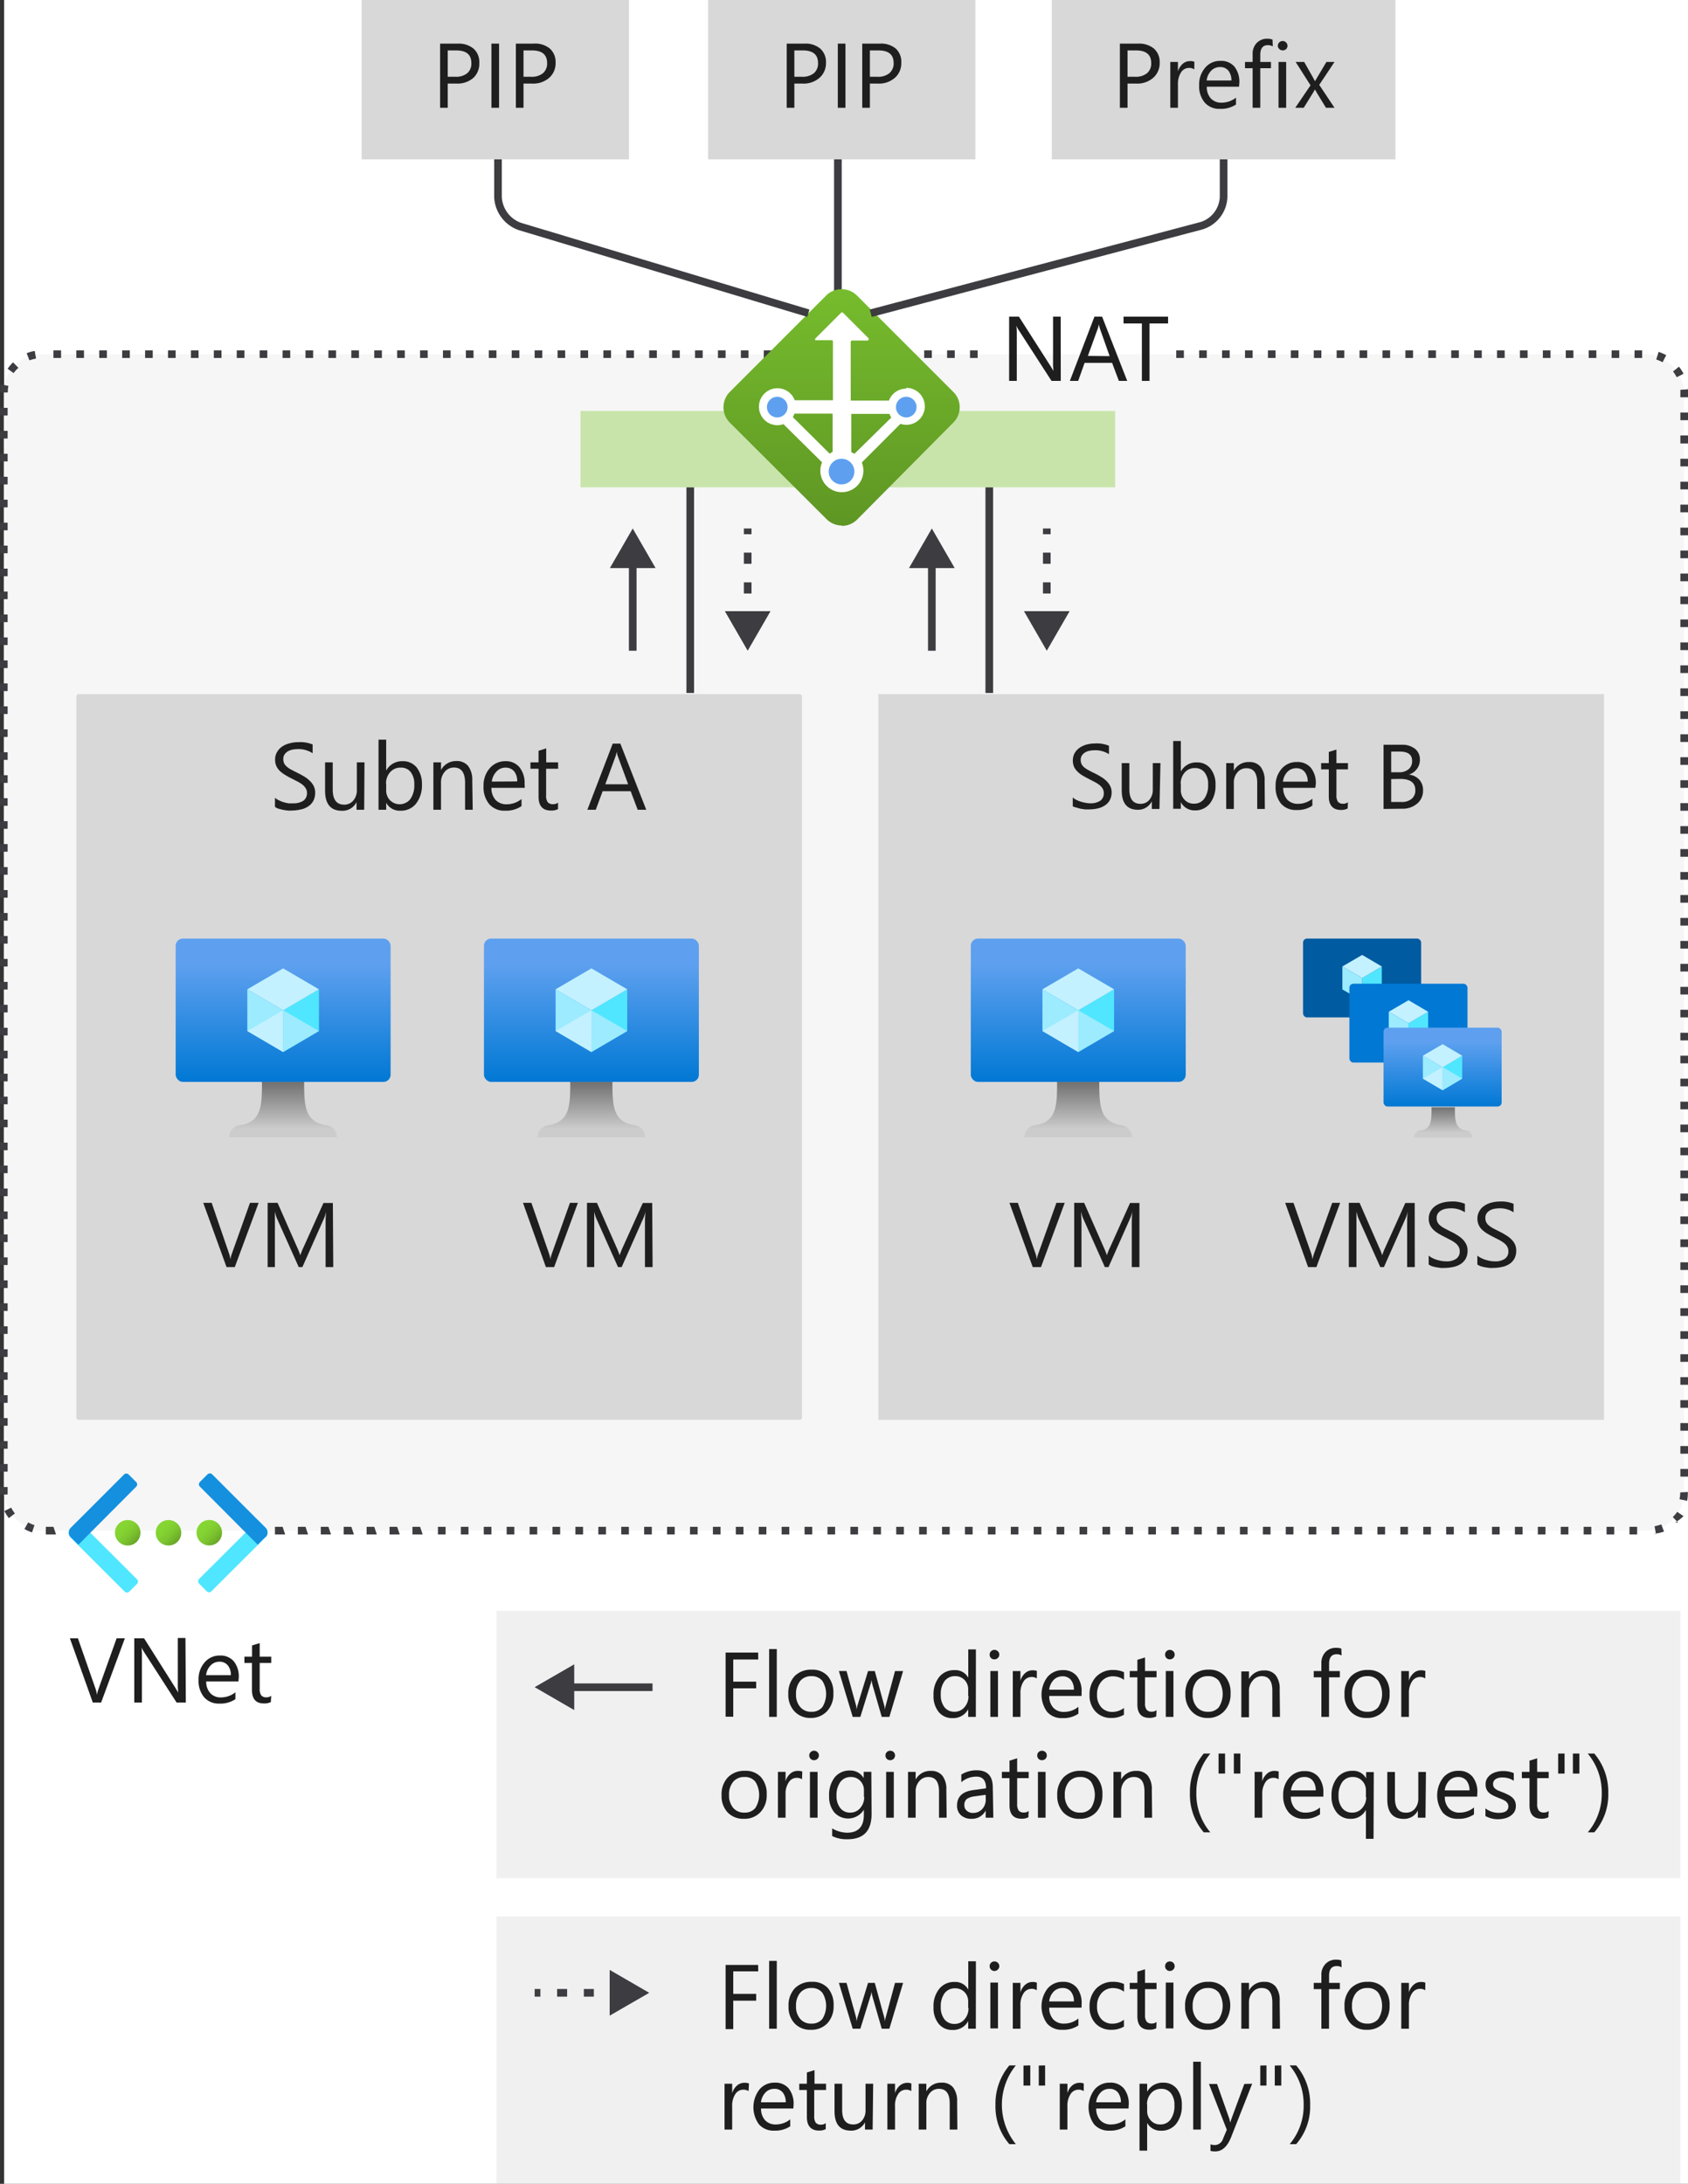 <svg xmlns="http://www.w3.org/2000/svg" xmlns:xlink="http://www.w3.org/1999/xlink" viewBox="0 0 221 285.86">
  <rect x="0" y="0" width="221" height="285.86" fill="#333333" stroke="none"/>
  <defs>
    <linearGradient id="linear-gradient" x1="37.07" y1="454.09" x2="37.07" y2="472.86" gradientTransform="matrix(1, 0, 0, -1, 0, 595.71)" gradientUnits="userSpaceOnUse">
      <stop offset="0" stop-color="#0078d4"/>
      <stop offset="0.82" stop-color="#5ea0ef"/>
    </linearGradient>
    <linearGradient id="linear-gradient-2" x1="37.07" y1="446.86" x2="37.07" y2="454.09" gradientTransform="matrix(1, 0, 0, -1, 0, 595.71)" gradientUnits="userSpaceOnUse">
      <stop offset="0.15" stop-color="#ccc"/>
      <stop offset="1" stop-color="#707070"/>
    </linearGradient>
    <linearGradient id="linear-gradient-3" x1="77.43" y1="454.09" x2="77.43" y2="472.86" xlink:href="#linear-gradient"/>
    <linearGradient id="linear-gradient-4" x1="77.43" y1="446.86" x2="77.43" y2="454.09" xlink:href="#linear-gradient-2"/>
    <linearGradient id="linear-gradient-5" x1="188.87" y1="450.85" x2="188.87" y2="461.19" xlink:href="#linear-gradient"/>
    <linearGradient id="linear-gradient-6" x1="188.91" y1="446.86" x2="188.91" y2="450.85" xlink:href="#linear-gradient-2"/>
    <linearGradient id="linear-gradient-7" x1="141.17" y1="454.09" x2="141.17" y2="472.86" xlink:href="#linear-gradient"/>
    <linearGradient id="linear-gradient-8" x1="141.17" y1="446.86" x2="141.17" y2="454.09" xlink:href="#linear-gradient-2"/>
    <linearGradient id="New_Gradient_Swatch_copy" data-name="New Gradient Swatch copy" x1="110.2" y1="68.79" x2="110.2" y2="37.79" gradientUnits="userSpaceOnUse">
      <stop offset="0" stop-color="#5e9624"/>
      <stop offset="0.02" stop-color="#5f9724"/>
      <stop offset="1" stop-color="#76bc2d"/>
    </linearGradient>
    <linearGradient id="linear-gradient-9" x1="23.78" y1="395.9" x2="26.15" y2="393.53" gradientTransform="matrix(1, 0, 0, -1, 3, 595.39)" gradientUnits="userSpaceOnUse">
      <stop offset="0" stop-color="#86d633"/>
      <stop offset="0.24" stop-color="#83d232"/>
      <stop offset="0.5" stop-color="#7cc52f"/>
      <stop offset="0.76" stop-color="#6fb02a"/>
      <stop offset="1" stop-color="#5e9624"/>
    </linearGradient>
    <linearGradient id="linear-gradient-10" x1="18.43" y1="395.9" x2="20.79" y2="393.54" xlink:href="#linear-gradient-9"/>
    <linearGradient id="linear-gradient-11" x1="13.1" y1="395.91" x2="15.45" y2="393.54" xlink:href="#linear-gradient-9"/>
  </defs>
  <title>flow-direction1</title>
  <g id="Shapes">
    <rect x="0.54" width="220.46" height="285.86" fill="#fff"/>
    <g>
      <g>
        <rect x="0.5" y="46.36" width="220" height="154" rx="5" fill="#fff"/>
        <rect x="0.5" y="46.36" width="220" height="154" rx="5" fill="#3c3c41" opacity="0.05"/>
      </g>
      <path d="M214.34,200.86h-1v-1h1Zm-3,0h-1v-1h1Zm-3,0h-1v-1h1Zm-3,0h-1v-1h1Zm-3,0h-1v-1h1Zm-3,0h-1v-1h1Zm-3,0h-1v-1h1Zm-3,0h-1v-1h1Zm-3,0h-1v-1h1Zm-3,0h-1v-1h1Zm-3,0h-1v-1h1Zm-3,0h-1v-1h1Zm-3,0h-1v-1h1Zm-3,0h-1v-1h1Zm-3,0h-1v-1h1Zm-3,0h-1v-1h1Zm-3,0h-1v-1h1Zm-3,0h-1v-1h1Zm-3,0h-1v-1h1Zm-3,0h-1v-1h1Zm-3,0h-1v-1h1Zm-3,0h-1v-1h1Zm-3,0h-1v-1h1Zm-3,0h-1v-1h1Zm-3,0h-1v-1h1Zm-3,0h-1v-1h1Zm-3,0h-1v-1h1Zm-3,0h-1v-1h1Zm-3,0h-1v-1h1Zm-3,0h-1v-1h1Zm-3,0h-1v-1h1Zm-3,0h-1v-1h1Zm-3,0h-1v-1h1Zm-3,0h-1v-1h1Zm-3,0h-1v-1h1Zm-3,0h-1v-1h1Zm-3,0h-1v-1h1Zm-3,0h-1v-1h1Zm-3,0h-1v-1h1Zm-3,0h-1v-1h1Zm-3,0h-1v-1h1Zm-3,0h-1v-1h1Zm-3,0h-1v-1h1Zm-3,0h-1v-1h1Zm-3,0h-1v-1h1Zm-3,0h-1v-1h1Zm-3,0h-1v-1h1Zm-3,0h-1v-1h1Zm-3,0h-1v-1h1Zm-3,0h-1v-1h1Zm-3,0h-1v-1h1Zm-3,0h-1v-1h1Zm-3,0h-1v-1h1Zm-3,0H54v-1h1Zm-3,0H51v-1h1Zm-3,0H48v-1h1Zm-3,0H45v-1h1Zm-3,0H42v-1h1Zm-3,0H39v-1h1Zm-3,0H36v-1h1Zm-30,0H6v-1H7Zm209.46-.08-.17-1a4.31,4.31,0,0,0,.87-.24l.36.94A5.54,5.54,0,0,1,216.42,200.78Zm-212.6-.19a5.53,5.53,0,0,1-1-.44l.49-.87a4.26,4.26,0,0,0,.82.36Zm215.5-1.29-.69-.72a4.73,4.73,0,0,0,.58-.68l.82.56A5.26,5.26,0,0,1,219.32,199.3ZM1.16,198.72a5.62,5.62,0,0,1-.59-.93l.9-.44a4,4,0,0,0,.48.76Zm219.73-2.27-1-.2a4.41,4.41,0,0,0,.09-.89l1-.06v.06A5.76,5.76,0,0,1,220.89,196.45ZM0,195.68c0-.11,0-.22,0-.32v-.71H1v.71a2.35,2.35,0,0,0,0,.26Zm221-2.39h-1v-1h1ZM1,192.64H0v-1H1Zm220-2.35h-1v-1h1ZM1,189.64H0v-1H1Zm220-2.36h-1v-1h1ZM1,186.63H0v-1H1Zm220-2.35h-1v-1h1ZM1,183.63H0v-1H1Zm220-2.36h-1v-1h1ZM1,180.62H0v-1H1Zm220-2.35h-1v-1h1ZM1,177.62H0v-1H1Zm220-2.36h-1v-1h1ZM1,174.61H0v-1H1Zm220-2.36h-1v-1h1ZM1,171.6H0v-1H1Zm220-2.35h-1v-1h1ZM1,168.6H0v-1H1Zm220-2.36h-1v-1h1ZM1,165.59H0v-1H1Zm220-2.35h-1v-1h1ZM1,162.59H0v-1H1Zm220-2.36h-1v-1h1ZM1,159.58H0v-1H1Zm220-2.35h-1v-1h1ZM1,156.58H0v-1H1Zm220-2.36h-1v-1h1ZM1,153.57H0v-1H1Zm220-2.35h-1v-1h1ZM1,150.57H0v-1H1Zm220-2.36h-1v-1h1ZM1,147.56H0v-1H1Zm220-2.35h-1v-1h1ZM1,144.55H0v-1H1Zm220-2.35h-1v-1h1ZM1,141.55H0v-1H1Zm220-2.36h-1v-1h1ZM1,138.54H0v-1H1Zm220-2.35h-1v-1h1ZM1,135.54H0v-1H1Zm220-2.36h-1v-1h1ZM1,132.53H0v-1H1Zm220-2.35h-1v-1h1ZM1,129.53H0v-1H1Zm220-2.36h-1v-1h1ZM1,126.52H0v-1H1Zm220-2.35h-1v-1h1ZM1,123.52H0v-1H1Zm220-2.36h-1v-1h1ZM1,120.51H0v-1H1Zm220-2.35h-1v-1h1ZM1,117.51H0v-1H1Zm220-2.36h-1v-1h1ZM1,114.5H0v-1H1Zm220-2.35h-1v-1h1ZM1,111.49H0v-1H1Zm220-2.35h-1v-1h1ZM1,108.49H0v-1H1Zm220-2.36h-1v-1h1ZM1,105.48H0v-1H1Zm220-2.35h-1v-1h1ZM1,102.48H0v-1H1Zm220-2.36h-1v-1h1ZM1,99.47H0v-1H1Zm220-2.35h-1v-1h1ZM1,96.47H0v-1H1Zm220-2.36h-1v-1h1ZM1,93.46H0v-1H1Zm220-2.35h-1v-1h1ZM1,90.46H0v-1H1ZM221,88.1h-1v-1h1ZM1,87.45H0v-1H1ZM221,85.1h-1v-1h1ZM1,84.44H0v-1H1Zm220-2.35h-1v-1h1ZM1,81.44H0v-1H1Zm220-2.36h-1v-1h1ZM1,78.43H0v-1H1Zm220-2.35h-1v-1h1ZM1,75.43H0v-1H1Zm220-2.36h-1v-1h1ZM1,72.42H0v-1H1Zm220-2.35h-1v-1h1ZM1,69.42H0v-1H1Zm220-2.36h-1v-1h1ZM1,66.41H0v-1H1Zm220-2.35h-1v-1h1ZM1,63.41H0v-1H1Zm220-2.36h-1v-1h1ZM1,60.4H0v-1H1Zm220-2.35h-1V57h1ZM1,57.4H0v-1H1ZM221,55h-1V54h1ZM1,54.39H0v-1H1ZM221,52h-1v-.68a2.71,2.71,0,0,0,0-.29l1-.07c0,.12,0,.24,0,.36ZM0,51.38v0a6.36,6.36,0,0,1,.1-1.07l1,.2a4.94,4.94,0,0,0-.08.87Zm219.52-2a4.63,4.63,0,0,0-.48-.76l.78-.62a5,5,0,0,1,.59.93ZM1.78,48.84,1,48.27a5.64,5.64,0,0,1,.71-.84l.7.72A4.24,4.24,0,0,0,1.78,48.84Zm215.89-1.42a4.09,4.09,0,0,0-.83-.36l.31-1a6.38,6.38,0,0,1,1,.43ZM3.86,47.17l-.37-.93a4.92,4.92,0,0,1,1.06-.3l.17,1A4.44,4.44,0,0,0,3.86,47.17ZM215,46.86h-1v-1h1Zm-3,0h-1v-1h1Zm-3,0h-1v-1h1Zm-3,0h-1v-1h1Zm-3,0h-1v-1h1Zm-3,0h-1v-1h1Zm-3,0h-1v-1h1Zm-3,0h-1v-1h1Zm-3,0h-1v-1h1Zm-3,0h-1v-1h1Zm-3,0h-1v-1h1Zm-3,0h-1v-1h1Zm-3,0h-1v-1h1Zm-3,0h-1v-1h1Zm-3,0h-1v-1h1Zm-3,0h-1v-1h1Zm-3,0h-1v-1h1Zm-3,0h-1v-1h1Zm-3,0h-1v-1h1Zm-3,0h-1v-1h1Zm-3,0h-1v-1h1Zm-27,0h-1v-1h1Zm-3,0h-1v-1h1Zm-3,0h-1v-1h1Zm-3,0h-1v-1h1Zm-3,0h-1v-1h1Zm-3,0h-1v-1h1Zm-3,0h-1v-1h1Zm-3,0h-1v-1h1Zm-3,0h-1v-1h1Zm-3,0h-1v-1h1Zm-3,0h-1v-1h1Zm-3,0h-1v-1h1Zm-3,0h-1v-1h1Zm-3,0h-1v-1h1Zm-3,0h-1v-1h1Zm-3,0h-1v-1h1Zm-3,0h-1v-1h1Zm-3,0h-1v-1h1Zm-3,0h-1v-1h1Zm-3,0h-1v-1h1Zm-3,0h-1v-1h1Zm-3,0h-1v-1h1Zm-3,0h-1v-1h1Zm-3,0h-1v-1h1Zm-3,0h-1v-1h1Zm-3,0h-1v-1h1Zm-3,0h-1v-1h1Zm-3,0h-1v-1h1Zm-3,0h-1v-1h1Zm-3,0h-1v-1h1Zm-3,0h-1v-1h1Zm-3,0h-1v-1h1Zm-3,0h-1v-1h1Zm-3,0h-1v-1h1Zm-3,0h-1v-1h1Zm-3,0h-1v-1h1Zm-3,0h-1v-1h1Zm-3,0h-1v-1h1Zm-3,0h-1v-1h1Zm-3,0h-1v-1h1Zm-3,0h-1v-1h1Z" fill="#3c3c41"/>
    </g>
    <g>
      <rect x="10" y="90.86" width="95" height="95" rx="0.3" fill="#fff"/>
      <rect x="10" y="90.86" width="95" height="95" rx="0.3" fill="#3c3c41" opacity="0.2"/>
    </g>
    <rect x="65" y="210.86" width="155" height="35" fill="#ccc" fill-opacity="0.3"/>
    <rect x="65" y="250.86" width="155" height="35" fill="#ccc" fill-opacity="0.3"/>
    <g>
      <rect x="23" y="122.86" width="28.14" height="18.76" rx="0.94" fill="url(#linear-gradient)"/>
      <polygon points="41.76 129.5 41.76 134.96 37.07 137.71 37.07 132.24 41.76 129.5" fill="#50e6ff"/>
      <polygon points="41.76 129.5 37.07 132.25 32.38 129.5 37.07 126.76 41.76 129.5" fill="#c3f1ff"/>
      <polygon points="37.07 132.25 37.07 137.71 32.38 134.96 32.38 129.5 37.07 132.25" fill="#9cebff"/>
      <polygon points="32.38 134.96 37.07 132.24 37.07 137.71 32.38 134.96" fill="#c3f1ff"/>
      <polygon points="41.76 134.96 37.07 132.24 37.07 137.71 41.76 134.96" fill="#9cebff"/>
      <path d="M42.71,147.29c-2.78-.44-2.89-2.44-2.89-5.67H34.3c0,3.23-.09,5.23-2.87,5.67A1.56,1.56,0,0,0,30,148.86H44.11A1.57,1.57,0,0,0,42.71,147.29Z" fill="url(#linear-gradient-2)"/>
    </g>
    <g>
      <rect x="63.36" y="122.86" width="28.14" height="18.76" rx="0.94" fill="url(#linear-gradient-3)"/>
      <polygon points="82.12 129.5 82.12 134.96 77.43 137.71 77.43 132.24 82.12 129.5" fill="#50e6ff"/>
      <polygon points="82.12 129.5 77.43 132.25 72.74 129.5 77.43 126.76 82.12 129.5" fill="#c3f1ff"/>
      <polygon points="77.43 132.25 77.43 137.71 72.74 134.96 72.74 129.5 77.43 132.25" fill="#9cebff"/>
      <polygon points="72.74 134.96 77.43 132.24 77.43 137.71 72.74 134.96" fill="#c3f1ff"/>
      <polygon points="82.12 134.96 77.43 132.24 77.43 137.71 82.12 134.96" fill="#9cebff"/>
      <path d="M83.07,147.29c-2.78-.44-2.89-2.44-2.89-5.67H74.66c0,3.23-.09,5.23-2.88,5.67a1.57,1.57,0,0,0-1.39,1.57H84.46A1.56,1.56,0,0,0,83.07,147.29Z" fill="url(#linear-gradient-4)"/>
    </g>
    <g>
      <rect x="115" y="90.86" width="95" height="95" fill="#fff"/>
      <rect x="115" y="90.86" width="95" height="95" fill="#3c3c41" opacity="0.2"/>
    </g>
    <g>
      <rect x="170.6" y="122.86" width="15.46" height="10.32" rx="0.52" fill="#005ba1"/>
      <polygon points="180.91 126.51 180.91 129.52 178.34 131.02 178.34 128.03 180.91 126.51" fill="#50e6ff"/>
      <polygon points="180.91 126.51 178.34 128.03 175.75 126.51 178.34 125 180.91 126.51" fill="#c3f1ff"/>
      <polygon points="178.34 128.03 178.34 131.02 175.75 129.52 175.75 126.51 178.34 128.03" fill="#9cebff"/>
      <rect x="176.67" y="128.77" width="15.46" height="10.32" rx="0.52" fill="#0078d4"/>
      <polygon points="186.98 132.44 186.98 135.44 184.41 136.96 184.41 133.94 186.98 132.44" fill="#50e6ff"/>
      <polygon points="186.98 132.44 184.41 133.94 181.82 132.44 184.41 130.93 186.98 132.44" fill="#c3f1ff"/>
      <polygon points="184.41 133.94 184.41 136.96 181.82 135.44 181.82 132.44 184.41 133.94" fill="#9cebff"/>
      <rect x="181.14" y="134.52" width="15.46" height="10.32" rx="0.52" fill="url(#linear-gradient-5)"/>
      <polygon points="191.44 138.19 191.44 141.19 188.88 142.71 188.88 139.69 191.44 138.19" fill="#50e6ff"/>
      <polygon points="191.44 138.19 188.88 139.71 186.29 138.19 188.88 136.68 191.44 138.19" fill="#c3f1ff"/>
      <polygon points="188.88 139.71 188.88 142.71 186.29 141.19 186.29 138.19 188.88 139.71" fill="#9cebff"/>
      <polygon points="186.29 141.19 188.88 139.69 188.88 142.71 186.29 141.19" fill="#c3f1ff"/>
      <polygon points="191.44 141.19 188.88 139.69 188.88 142.71 191.44 141.19" fill="#9cebff"/>
      <path d="M192,148c-1.52-.24-1.52-1.34-1.52-3.06h-3.06c0,1.78,0,2.88-1.53,3.06a.91.91,0,0,0-.77.88h7.65A.91.91,0,0,0,192,148Z" fill="url(#linear-gradient-6)"/>
    </g>
    <g>
      <rect x="127.1" y="122.86" width="28.14" height="18.76" rx="0.94" fill="url(#linear-gradient-7)"/>
      <polygon points="145.86 129.5 145.86 134.96 141.17 137.71 141.17 132.24 145.86 129.5" fill="#50e6ff"/>
      <polygon points="145.86 129.5 141.17 132.25 136.48 129.5 141.17 126.76 145.86 129.5" fill="#c3f1ff"/>
      <polygon points="141.17 132.25 141.17 137.71 136.48 134.96 136.48 129.5 141.17 132.25" fill="#9cebff"/>
      <polygon points="136.48 134.96 141.17 132.24 141.17 137.71 136.48 134.96" fill="#c3f1ff"/>
      <polygon points="145.86 134.96 141.17 132.24 141.17 137.71 145.86 134.96" fill="#9cebff"/>
      <path d="M146.81,147.29c-2.78-.44-2.89-2.44-2.89-5.67H138.4c0,3.23-.09,5.23-2.87,5.67a1.57,1.57,0,0,0-1.4,1.57h14.08A1.57,1.57,0,0,0,146.81,147.29Z" fill="url(#linear-gradient-8)"/>
    </g>
    <g>
      <line x1="90.37" y1="90.71" x2="90.37" y2="63.64" fill="none" stroke="#3c3c41" stroke-miterlimit="10"/>
      <g>
        <line x1="82.84" y1="85.18" x2="82.84" y2="73.48" fill="none" stroke="#3c3c41" stroke-miterlimit="10"/>
        <polygon points="85.83 74.36 82.84 69.18 79.85 74.36 85.83 74.36" fill="#3c3c41"/>
      </g>
      <g>
        <line x1="97.89" y1="80.87" x2="97.89" y2="80.12" fill="none" stroke="#3c3c41" stroke-miterlimit="10"/>
        <line x1="97.89" y1="77.69" x2="97.89" y2="71.14" fill="none" stroke="#3c3c41" stroke-miterlimit="10" stroke-dasharray="1.46 2.43"/>
        <line x1="97.89" y1="69.93" x2="97.89" y2="69.18" fill="none" stroke="#3c3c41" stroke-miterlimit="10"/>
        <polygon points="100.88 80 97.89 85.18 94.9 80 100.88 80" fill="#3c3c41"/>
      </g>
    </g>
    <g>
      <line x1="129.52" y1="90.71" x2="129.52" y2="63.64" fill="none" stroke="#3c3c41" stroke-miterlimit="10"/>
      <g>
        <line x1="122" y1="85.18" x2="122" y2="73.48" fill="none" stroke="#3c3c41" stroke-miterlimit="10"/>
        <polygon points="124.99 74.36 122 69.18 119.01 74.36 124.99 74.36" fill="#3c3c41"/>
      </g>
      <g>
        <line x1="137.05" y1="80.87" x2="137.05" y2="80.12" fill="none" stroke="#3c3c41" stroke-miterlimit="10"/>
        <line x1="137.05" y1="77.69" x2="137.05" y2="71.14" fill="none" stroke="#3c3c41" stroke-miterlimit="10" stroke-dasharray="1.46 2.43"/>
        <line x1="137.05" y1="69.93" x2="137.05" y2="69.18" fill="none" stroke="#3c3c41" stroke-miterlimit="10"/>
        <polygon points="140.04 80 137.05 85.18 134.06 80 140.04 80" fill="#3c3c41"/>
      </g>
    </g>
    <line x1="109.7" y1="38.29" x2="109.7" y2="18.79" fill="none" stroke="#3c3c41" stroke-miterlimit="10"/>
    <g>
      <line x1="74.31" y1="220.86" x2="85.43" y2="220.86" fill="none" stroke="#3c3c41" stroke-miterlimit="10"/>
      <polygon points="75.18 223.85 70 220.85 75.18 217.86 75.18 223.85" fill="#3c3c41"/>
    </g>
    <g>
      <line x1="80.69" y1="260.86" x2="79.94" y2="260.86" fill="none" stroke="#3c3c41" stroke-miterlimit="10"/>
      <line x1="77.75" y1="260.86" x2="71.84" y2="260.86" fill="none" stroke="#3c3c41" stroke-miterlimit="10" stroke-dasharray="1.31 2.19"/>
      <line x1="70.75" y1="260.86" x2="70" y2="260.86" fill="none" stroke="#3c3c41" stroke-miterlimit="10"/>
      <polygon points="79.82 257.86 85 260.86 79.82 263.85 79.82 257.86" fill="#3c3c41"/>
    </g>
    <g>
      <rect x="76" y="53.79" width="70" height="10" fill="#fff"/>
      <rect x="76" y="53.79" width="70" height="10" fill="#76bc2d" opacity="0.4"/>
    </g>
    <g>
      <path d="M110.21,68.79a2.85,2.85,0,0,1-2-.84L95.54,55.31a2.85,2.85,0,0,1,0-4l12.64-12.64a2.86,2.86,0,0,1,4,0l12.64,12.64a2.8,2.8,0,0,1,.83,2,2.84,2.84,0,0,1-.83,2L112.23,68a2.85,2.85,0,0,1-2,.84" fill="url(#New_Gradient_Swatch_copy)"/>
      <path d="M118.65,50.87a2.42,2.42,0,0,0-2.27,1.57h-5v-7.7a.17.17,0,0,1,.17-.16h2a.17.17,0,0,0,.17-.17.17.17,0,0,0,0-.12l-3.36-3.36a.17.17,0,0,0-.23,0l-3.36,3.36a.16.16,0,0,0,0,.24.16.16,0,0,0,.11,0h2a.18.18,0,0,1,.17.16v7.7h-5a2.42,2.42,0,1,0-2.27,3.27,2.26,2.26,0,0,0,.79-.14l5.06,5a2.76,2.76,0,0,0-.23,1.11,2.82,2.82,0,1,0,5.43-1.09l5.06-5.06a2.49,2.49,0,0,0,.77.13,2.42,2.42,0,1,0,0-4.84Zm-10,8.54L103.8,54.6a2.4,2.4,0,0,0,.21-.46h5v5A1.87,1.87,0,0,0,108.61,59.41Zm3.21,0a3.3,3.3,0,0,0-.41-.23v-5h5a2.69,2.69,0,0,0,.24.48Z" fill="#fff"/>
      <path d="M111.86,61.73a1.68,1.68,0,1,1-1.68-1.68,1.68,1.68,0,0,1,1.68,1.68" fill="#5ea0ef"/>
      <path d="M103.11,53.29a1.35,1.35,0,1,1-1.34-1.35,1.35,1.35,0,0,1,1.34,1.35" fill="#5ea0ef"/>
      <path d="M120,53.29a1.35,1.35,0,1,1-1.35-1.35A1.35,1.35,0,0,1,120,53.29" fill="#5ea0ef"/>
    </g>
    <path d="M105.83,41,68.08,29.65a4.29,4.29,0,0,1-2.88-3.86v-7" fill="none" stroke="#3c3c41" stroke-miterlimit="10"/>
    <path d="M114,41,157.3,29.55a4.1,4.1,0,0,0,2.9-3.76v-7" fill="none" stroke="#3c3c41" stroke-miterlimit="10"/>
    <g>
      <circle cx="27.4" cy="200.63" r="1.67" fill="url(#linear-gradient-9)"/>
      <circle cx="22.06" cy="200.64" r="1.67" fill="url(#linear-gradient-10)"/>
      <circle cx="16.72" cy="200.64" r="1.67" fill="url(#linear-gradient-11)"/>
      <path d="M17.93,207.34l-1,1a.43.43,0,0,1-.61,0h0l-7.09-7.08a.87.87,0,0,1,0-1.22h0l1-1h0l7.71,7.69a.43.43,0,0,1,0,.61Z" fill="#50e6ff"/>
      <path d="M16.83,193l1,1a.43.43,0,0,1,0,.61l-7.57,7.6h0l-1-1a.88.88,0,0,1,0-1.22h0l7-7A.43.43,0,0,1,16.83,193Z" fill="#1490df"/>
      <path d="M33.78,199l1,1a.86.86,0,0,1,0,1.22h0l-7.1,7.08a.43.43,0,0,1-.61,0h0l-1-1a.44.44,0,0,1,0-.62h0L33.78,199Z" fill="#50e6ff"/>
      <path d="M34.74,201.2l-1,1h0l-7.57-7.6a.43.43,0,0,1,0-.61h0l1-1a.43.43,0,0,1,.61,0h0l7,7a.88.88,0,0,1,0,1.22h0Z" fill="#1490df"/>
    </g>
    <g>
      <rect x="47.35" width="35" height="20.86" fill="#fff"/>
      <rect x="47.35" width="35" height="20.86" fill="#3c3c41" opacity="0.2"/>
    </g>
    <g>
      <rect x="92.7" width="35" height="20.86" fill="#fff"/>
      <rect x="92.7" width="35" height="20.86" fill="#3c3c41" opacity="0.2"/>
    </g>
    <g>
      <rect x="137.7" width="45" height="20.86" fill="#fff"/>
      <rect x="137.7" width="45" height="20.86" fill="#3c3c41" opacity="0.2"/>
    </g>
  </g>
  <g id="Text">
    <g>
      <path d="M36,105.62v-1.19a2,2,0,0,0,.5.32,4,4,0,0,0,.6.25c.21.06.42.11.64.15a3.13,3.13,0,0,0,.59,0,2.35,2.35,0,0,0,1.4-.34,1.2,1.2,0,0,0,.46-1,1.09,1.09,0,0,0-.16-.61,1.71,1.71,0,0,0-.42-.48,4.72,4.72,0,0,0-.64-.41l-.8-.41a9.54,9.54,0,0,1-.85-.47,3.66,3.66,0,0,1-.68-.51,2.08,2.08,0,0,1-.46-.65,2,2,0,0,1-.16-.84,1.9,1.9,0,0,1,.26-1,2.23,2.23,0,0,1,.68-.72,3,3,0,0,1,1-.42,4.1,4.1,0,0,1,1.1-.14,4.32,4.32,0,0,1,1.87.3v1.15a3.35,3.35,0,0,0-2-.54,3.7,3.7,0,0,0-.66.07,2.14,2.14,0,0,0-.6.23,1.46,1.46,0,0,0-.42.4,1.09,1.09,0,0,0-.16.61,1.26,1.26,0,0,0,.12.57,1.38,1.38,0,0,0,.37.44,3,3,0,0,0,.59.39l.8.41c.31.15.6.31.88.48a3.84,3.84,0,0,1,.73.57,2.54,2.54,0,0,1,.5.68,1.94,1.94,0,0,1,.18.86,2.16,2.16,0,0,1-.25,1.08,2,2,0,0,1-.68.72,2.77,2.77,0,0,1-1,.4,5.52,5.52,0,0,1-1.17.13,3.53,3.53,0,0,1-.51,0L37,106l-.6-.16A1.89,1.89,0,0,1,36,105.62Z" fill="#1e1e1e"/>
      <path d="M47.68,106h-1v-1h0a2.05,2.05,0,0,1-1.91,1.13c-1.48,0-2.21-.88-2.21-2.64V99.79h1v3.54q0,2,1.5,2a1.53,1.53,0,0,0,1.19-.53,2.06,2.06,0,0,0,.47-1.4V99.79h1Z" fill="#1e1e1e"/>
      <path d="M50.56,105.08h0V106h-1V96.82h1v4.05h0a2.35,2.35,0,0,1,2.14-1.23,2.28,2.28,0,0,1,1.86.83,3.45,3.45,0,0,1,.68,2.23,3.84,3.84,0,0,1-.76,2.48,2.49,2.49,0,0,1-2.06.94A2,2,0,0,1,50.56,105.08Zm0-2.5v.87a1.81,1.81,0,0,0,.5,1.3,1.78,1.78,0,0,0,2.67-.16,3.12,3.12,0,0,0,.51-1.91,2.54,2.54,0,0,0-.47-1.62,1.58,1.58,0,0,0-1.3-.58,1.77,1.77,0,0,0-1.39.6A2.19,2.19,0,0,0,50.54,102.58Z" fill="#1e1e1e"/>
      <path d="M61.89,106h-1v-3.53c0-1.31-.48-2-1.43-2a1.55,1.55,0,0,0-1.23.55,2.07,2.07,0,0,0-.49,1.41V106h-1V99.79h1v1h0a2.24,2.24,0,0,1,2-1.17,1.9,1.9,0,0,1,1.56.66,3,3,0,0,1,.53,1.89Z" fill="#1e1e1e"/>
      <path d="M68.71,103.13H64.34a2.28,2.28,0,0,0,.55,1.59,1.92,1.92,0,0,0,1.47.56,3.06,3.06,0,0,0,1.92-.69v.93a3.59,3.59,0,0,1-2.16.6,2.6,2.6,0,0,1-2.06-.85,3.44,3.44,0,0,1-.75-2.37,3.37,3.37,0,0,1,.82-2.35,2.65,2.65,0,0,1,2-.91,2.31,2.31,0,0,1,1.88.79,3.28,3.28,0,0,1,.67,2.18Zm-1-.84a2,2,0,0,0-.41-1.34,1.45,1.45,0,0,0-1.14-.47A1.56,1.56,0,0,0,65,101a2.26,2.26,0,0,0-.61,1.31Z" fill="#1e1e1e"/>
      <path d="M73.06,105.91a1.88,1.88,0,0,1-.92.19c-1.09,0-1.63-.6-1.63-1.81v-3.66H69.45v-.84h1.06V98.28l1-.32v1.83h1.56v.84H71.5v3.49a1.47,1.47,0,0,0,.21.89.89.89,0,0,0,.71.26,1.06,1.06,0,0,0,.64-.2Z" fill="#1e1e1e"/>
      <path d="M84.61,106H83.49l-.92-2.43H78.9L78,106H76.9l3.32-8.66h1Zm-2.37-3.34-1.36-3.69a3.27,3.27,0,0,1-.14-.58h0a3.29,3.29,0,0,1-.14.58l-1.35,3.69Z" fill="#1e1e1e"/>
    </g>
    <g>
      <path d="M33.86,157.45l-3.12,8.41H29.66l-3.05-8.41h1.1L30,164.12a4.27,4.27,0,0,1,.17.74h0a3.38,3.38,0,0,1,.19-.76l2.37-6.65Z" fill="#1e1e1e"/>
      <path d="M43.63,165.86h-1v-5.64c0-.45,0-1,.08-1.64h0a5.64,5.64,0,0,1-.25.82l-2.87,6.46h-.48l-2.87-6.41a4.83,4.83,0,0,1-.25-.87h0c0,.34,0,.89,0,1.65v5.63h-.95v-8.41h1.3l2.58,5.86a7.92,7.92,0,0,1,.39,1h0c.17-.46.31-.8.41-1l2.63-5.84h1.23Z" fill="#1e1e1e"/>
    </g>
    <g>
      <path d="M75.66,157.45l-3.11,8.41H71.47l-3-8.41h1.1l2.32,6.67a3.51,3.51,0,0,1,.17.74h0a3.38,3.38,0,0,1,.19-.76l2.37-6.65Z" fill="#1e1e1e"/>
      <path d="M85.44,165.86h-1v-5.64c0-.45,0-1,.08-1.64h0a5.38,5.38,0,0,1-.26.82l-2.87,6.46h-.48l-2.86-6.41a4.83,4.83,0,0,1-.25-.87h0c0,.34,0,.89,0,1.65v5.63h-.95v-8.41h1.3l2.58,5.86a7.92,7.92,0,0,1,.39,1h0c.17-.46.3-.8.4-1l2.64-5.84h1.23Z" fill="#1e1e1e"/>
    </g>
    <g>
      <path d="M140.45,105.55v-1.16a2.23,2.23,0,0,0,.48.32,4.51,4.51,0,0,0,1.2.38,3.09,3.09,0,0,0,.58.06,2.27,2.27,0,0,0,1.35-.34,1.15,1.15,0,0,0,.45-1,1.13,1.13,0,0,0-.15-.59,1.76,1.76,0,0,0-.41-.46,4.57,4.57,0,0,0-.63-.4l-.77-.4c-.29-.15-.57-.3-.82-.45a3.2,3.2,0,0,1-.66-.51,2.1,2.1,0,0,1-.45-.62,2.07,2.07,0,0,1-.16-.82,2,2,0,0,1,.25-1,2.24,2.24,0,0,1,.67-.7,3,3,0,0,1,.93-.41,4.29,4.29,0,0,1,1.07-.13,4.08,4.08,0,0,1,1.81.3v1.1a3.31,3.31,0,0,0-1.91-.51,2.79,2.79,0,0,0-.64.07,1.56,1.56,0,0,0-.58.22,1.27,1.27,0,0,0-.41.39,1.07,1.07,0,0,0-.16.58,1.22,1.22,0,0,0,.12.56,1.31,1.31,0,0,0,.36.43,3,3,0,0,0,.57.37c.22.12.48.26.78.4s.58.31.85.47a3.62,3.62,0,0,1,.71.55,2.38,2.38,0,0,1,.48.66,1.84,1.84,0,0,1,.18.83,2.14,2.14,0,0,1-.24,1,1.93,1.93,0,0,1-.66.7,2.8,2.8,0,0,1-.95.39,5.24,5.24,0,0,1-1.14.12l-.49,0-.6-.09-.57-.16A2,2,0,0,1,140.45,105.55Z" fill="#1e1e1e"/>
      <path d="M151.8,105.89h-1v-1h0A2,2,0,0,1,149,106c-1.43,0-2.14-.85-2.14-2.55V99.89h1v3.43c0,1.27.49,1.9,1.46,1.9a1.47,1.47,0,0,0,1.16-.52,2,2,0,0,0,.45-1.35V99.89h1Z" fill="#1e1e1e"/>
      <path d="M154.6,105h0v.87h-1V97h1V101h0a2.26,2.26,0,0,1,2.07-1.2,2.19,2.19,0,0,1,1.81.81,3.27,3.27,0,0,1,.66,2.15,3.74,3.74,0,0,1-.74,2.42,2.42,2.42,0,0,1-2,.9A2,2,0,0,1,154.6,105Zm0-2.42v.84a1.77,1.77,0,0,0,.48,1.26,1.59,1.59,0,0,0,1.23.52,1.6,1.6,0,0,0,1.37-.67,3,3,0,0,0,.49-1.85,2.41,2.41,0,0,0-.46-1.57,1.54,1.54,0,0,0-1.26-.57,1.69,1.69,0,0,0-1.34.58A2.15,2.15,0,0,0,154.58,102.6Z" fill="#1e1e1e"/>
      <path d="M165.6,105.89h-1v-3.42c0-1.27-.47-1.91-1.4-1.91a1.5,1.5,0,0,0-1.19.54,2,2,0,0,0-.47,1.37v3.42h-1v-6h1v1h0a2.16,2.16,0,0,1,2-1.14,1.83,1.83,0,0,1,1.51.64,2.85,2.85,0,0,1,.52,1.83Z" fill="#1e1e1e"/>
      <path d="M172.21,103.13H168a2.3,2.3,0,0,0,.54,1.55,1.88,1.88,0,0,0,1.42.54,2.89,2.89,0,0,0,1.86-.67v.91a3.47,3.47,0,0,1-2.09.57,2.53,2.53,0,0,1-2-.82,3.35,3.35,0,0,1-.72-2.3,3.28,3.28,0,0,1,.79-2.28,2.54,2.54,0,0,1,2-.88,2.26,2.26,0,0,1,1.83.76,3.18,3.18,0,0,1,.64,2.12Zm-1-.81a2,2,0,0,0-.41-1.3,1.35,1.35,0,0,0-1.09-.46,1.57,1.57,0,0,0-1.16.48,2.18,2.18,0,0,0-.58,1.28Z" fill="#1e1e1e"/>
      <path d="M176.44,105.83a1.8,1.8,0,0,1-.9.19c-1,0-1.57-.59-1.57-1.76v-3.55h-1v-.82h1V98.43l1-.31v1.77h1.51v.82h-1.51v3.38a1.45,1.45,0,0,0,.2.86.84.84,0,0,0,.68.26,1,1,0,0,0,.63-.2Z" fill="#1e1e1e"/>
      <path d="M181.14,105.89v-8.4h2.39a2.65,2.65,0,0,1,1.73.53,1.75,1.75,0,0,1,.64,1.39,2,2,0,0,1-.39,1.24,2.09,2.09,0,0,1-1.07.75v0a2.1,2.1,0,0,1,1.36.64,2,2,0,0,1,.51,1.41,2.16,2.16,0,0,1-.77,1.74,2.87,2.87,0,0,1-1.95.67Zm1-7.51v2.71h1a1.91,1.91,0,0,0,1.27-.39,1.35,1.35,0,0,0,.47-1.1c0-.81-.54-1.22-1.62-1.22Zm0,3.6v3h1.34a2,2,0,0,0,1.34-.41,1.4,1.4,0,0,0,.48-1.13c0-1-.67-1.48-2-1.48Z" fill="#1e1e1e"/>
    </g>
    <g>
      <path d="M139.4,157.45l-3.11,8.41h-1.08l-3.05-8.41h1.1l2.32,6.67a3.51,3.51,0,0,1,.17.74h0a3.38,3.38,0,0,1,.19-.76l2.37-6.65Z" fill="#1e1e1e"/>
      <path d="M149.18,165.86h-1v-5.64c0-.45,0-1,.08-1.64h0a5.38,5.38,0,0,1-.26.82l-2.87,6.46h-.48l-2.86-6.41a4.83,4.83,0,0,1-.25-.87h0c0,.34.05.89.05,1.65v5.63h-.95v-8.41h1.3l2.58,5.86a7.92,7.92,0,0,1,.39,1h0c.17-.46.3-.8.41-1l2.63-5.84h1.23Z" fill="#1e1e1e"/>
    </g>
    <g>
      <path d="M175.46,157.45l-3.11,8.41h-1.09l-3-8.41h1.09l2.33,6.67a4.27,4.27,0,0,1,.17.74h0a4,4,0,0,1,.19-.76l2.38-6.65Z" fill="#1e1e1e"/>
      <path d="M185.23,165.86h-1v-5.64c0-.45,0-1,.08-1.64h0a5.64,5.64,0,0,1-.25.82l-2.87,6.46h-.48l-2.87-6.41a5.84,5.84,0,0,1-.25-.87h0c0,.34,0,.89,0,1.65v5.63h-1v-8.41H178l2.57,5.86a7.92,7.92,0,0,1,.39,1h0c.16-.46.3-.8.4-1l2.63-5.84h1.23Z" fill="#1e1e1e"/>
      <path d="M187.05,165.52v-1.16a2.39,2.39,0,0,0,.47.31,4.29,4.29,0,0,0,.59.24c.21.06.41.11.62.15a4.13,4.13,0,0,0,.57.05,2.22,2.22,0,0,0,1.36-.34,1.12,1.12,0,0,0,.45-1,1.15,1.15,0,0,0-.15-.59,1.76,1.76,0,0,0-.41-.46,4.57,4.57,0,0,0-.63-.4l-.77-.4c-.3-.15-.57-.3-.83-.45a3.81,3.81,0,0,1-.66-.5,2.3,2.3,0,0,1-.44-.63,1.86,1.86,0,0,1-.16-.81,1.88,1.88,0,0,1,.25-1,2.11,2.11,0,0,1,.66-.7,3,3,0,0,1,.94-.41,4.24,4.24,0,0,1,1.07-.14,4.08,4.08,0,0,1,1.81.3v1.11a3.26,3.26,0,0,0-1.91-.52,3.59,3.59,0,0,0-.65.07,2,2,0,0,0-.57.22,1.18,1.18,0,0,0-.41.39,1,1,0,0,0-.16.59,1.25,1.25,0,0,0,.12.56,1.51,1.51,0,0,0,.35.42,3.43,3.43,0,0,0,.58.38l.77.4a7.87,7.87,0,0,1,.86.47,3.9,3.9,0,0,1,.71.54,2.53,2.53,0,0,1,.48.66,1.84,1.84,0,0,1,.18.83,2.16,2.16,0,0,1-.24,1.06,2.1,2.1,0,0,1-.66.7,2.88,2.88,0,0,1-1,.39,5.24,5.24,0,0,1-1.14.12,3.2,3.2,0,0,1-.49,0l-.6-.09a5.47,5.47,0,0,1-.58-.15A1.93,1.93,0,0,1,187.05,165.52Z" fill="#1e1e1e"/>
      <path d="M193.42,165.52v-1.16a2.48,2.48,0,0,0,.48.31,3.83,3.83,0,0,0,.59.24c.2.06.41.11.61.15a4.13,4.13,0,0,0,.58.05,2.18,2.18,0,0,0,1.35-.34,1.12,1.12,0,0,0,.45-1,1.15,1.15,0,0,0-.15-.59,1.6,1.6,0,0,0-.41-.46,4.43,4.43,0,0,0-.62-.4l-.78-.4c-.29-.15-.57-.3-.82-.45a3.81,3.81,0,0,1-.66-.5,1.94,1.94,0,0,1-.44-.63,1.86,1.86,0,0,1-.17-.81,1.88,1.88,0,0,1,.26-1,1.93,1.93,0,0,1,.66-.7,2.8,2.8,0,0,1,.93-.41,4.3,4.3,0,0,1,1.07-.14,4.08,4.08,0,0,1,1.81.3v1.11a3.22,3.22,0,0,0-1.91-.52,3.48,3.48,0,0,0-.64.07,2,2,0,0,0-.58.22,1.38,1.38,0,0,0-.41.39,1.1,1.1,0,0,0-.15.59,1.25,1.25,0,0,0,.12.56,1.35,1.35,0,0,0,.35.42,3.76,3.76,0,0,0,.57.38l.78.4a7.72,7.72,0,0,1,.85.47,3.59,3.59,0,0,1,.71.54,2.36,2.36,0,0,1,.49.66,2,2,0,0,1,.17.83,2.16,2.16,0,0,1-.24,1.06,2,2,0,0,1-.66.7,2.8,2.8,0,0,1-1,.39,5.22,5.22,0,0,1-1.13.12,3.31,3.31,0,0,1-.5,0l-.59-.09a4.45,4.45,0,0,1-.58-.15A2,2,0,0,1,193.42,165.52Z" fill="#1e1e1e"/>
    </g>
    <g>
      <path d="M138.88,49.86h-1.21l-4.33-6.7a2.94,2.94,0,0,1-.27-.53h0a8.71,8.71,0,0,1,.05,1.15v6.08h-1V41.45h1.28L137.59,48c.17.28.29.47.34.57h0a8.74,8.74,0,0,1-.06-1.24V41.45h1Z" fill="#1e1e1e"/>
      <path d="M147.58,49.86h-1.09l-.89-2.36H142l-.84,2.36h-1.09l3.22-8.41h1Zm-2.3-3.24L144,43a4.39,4.39,0,0,1-.13-.56h0a3,3,0,0,1-.14.56l-1.3,3.59Z" fill="#1e1e1e"/>
      <path d="M152.93,42.34H150.5v7.52h-1V42.34H147.1v-.89h5.83Z" fill="#1e1e1e"/>
    </g>
    <g>
      <path d="M99.27,217.23H96v2.9h3V221H96v3.72H95v-8.4h4.26Z" fill="#1e1e1e"/>
      <path d="M101.7,224.74h-1v-8.88h1Z" fill="#1e1e1e"/>
      <path d="M106.15,224.88A2.79,2.79,0,0,1,104,224a3.12,3.12,0,0,1-.79-2.23,3.23,3.23,0,0,1,.82-2.36,3,3,0,0,1,2.23-.85,2.69,2.69,0,0,1,2.1.82,3.29,3.29,0,0,1,.75,2.29,3.21,3.21,0,0,1-.81,2.3A2.84,2.84,0,0,1,106.15,224.88Zm.07-5.47a1.83,1.83,0,0,0-1.46.63,2.56,2.56,0,0,0-.54,1.73,2.41,2.41,0,0,0,.55,1.68,1.8,1.8,0,0,0,1.45.62,1.77,1.77,0,0,0,1.44-.6,3.23,3.23,0,0,0,0-3.45A1.75,1.75,0,0,0,106.22,219.41Z" fill="#1e1e1e"/>
      <path d="M118.24,218.74l-1.8,6h-1l-1.24-4.3a4,4,0,0,1-.09-.55h0a2.56,2.56,0,0,1-.13.54l-1.34,4.31h-1l-1.81-6h1l1.25,4.51a4.55,4.55,0,0,1,.08.54h0a3,3,0,0,1,.11-.55l1.38-4.5h.88l1.24,4.52a3.36,3.36,0,0,1,.09.54h0a2.61,2.61,0,0,1,.1-.54l1.22-4.52Z" fill="#1e1e1e"/>
      <path d="M127.76,224.74h-1v-1h0a2.21,2.21,0,0,1-2.06,1.16,2.24,2.24,0,0,1-1.81-.81,3.29,3.29,0,0,1-.67-2.19,3.62,3.62,0,0,1,.75-2.39,2.48,2.48,0,0,1,2-.89,1.91,1.91,0,0,1,1.8,1h0v-3.71h1Zm-1-2.71v-.89a1.73,1.73,0,0,0-.48-1.23,1.6,1.6,0,0,0-1.22-.5,1.67,1.67,0,0,0-1.39.64,2.85,2.85,0,0,0-.5,1.78,2.56,2.56,0,0,0,.48,1.64,1.6,1.6,0,0,0,1.3.6,1.65,1.65,0,0,0,1.31-.58A2.17,2.17,0,0,0,126.8,222Z" fill="#1e1e1e"/>
      <path d="M130.19,217.21a.6.6,0,0,1-.62-.62.57.57,0,0,1,.18-.44.62.62,0,0,1,.44-.18.61.61,0,0,1,.45.18.55.55,0,0,1,.19.44.56.56,0,0,1-.19.44A.61.61,0,0,1,130.19,217.21Zm.47,7.53h-1v-6h1Z" fill="#1e1e1e"/>
      <path d="M135.74,219.71a1.18,1.18,0,0,0-.73-.19,1.23,1.23,0,0,0-1,.58,2.7,2.7,0,0,0-.41,1.58v3.06h-1v-6h1V220h0a2.09,2.09,0,0,1,.63-1,1.42,1.42,0,0,1,.94-.36,1.75,1.75,0,0,1,.58.08Z" fill="#1e1e1e"/>
      <path d="M141.6,222h-4.23a2.21,2.21,0,0,0,.54,1.55,1.85,1.85,0,0,0,1.41.54,2.94,2.94,0,0,0,1.87-.67v.9a3.46,3.46,0,0,1-2.1.58,2.51,2.51,0,0,1-2-.82,3.83,3.83,0,0,1,.06-4.58,2.55,2.55,0,0,1,2-.88,2.25,2.25,0,0,1,1.82.76,3.17,3.17,0,0,1,.64,2.11Zm-1-.82a2,2,0,0,0-.4-1.29,1.37,1.37,0,0,0-1.1-.46,1.59,1.59,0,0,0-1.16.48,2.24,2.24,0,0,0-.58,1.27Z" fill="#1e1e1e"/>
      <path d="M147.15,224.46a3.14,3.14,0,0,1-1.65.42,2.72,2.72,0,0,1-2.07-.84,3,3,0,0,1-.78-2.16,3.3,3.3,0,0,1,.85-2.38,3,3,0,0,1,2.26-.9,3.27,3.27,0,0,1,1.4.29v1a2.46,2.46,0,0,0-1.43-.46,1.92,1.92,0,0,0-1.51.66,2.49,2.49,0,0,0-.59,1.73,2.38,2.38,0,0,0,.55,1.66,1.91,1.91,0,0,0,1.49.61,2.43,2.43,0,0,0,1.48-.52Z" fill="#1e1e1e"/>
      <path d="M151.38,224.68a1.87,1.87,0,0,1-.89.19c-1.06,0-1.58-.59-1.58-1.76v-3.55h-1v-.82h1v-1.47l1-.31v1.78h1.51v.82h-1.51v3.38a1.37,1.37,0,0,0,.21.86.8.8,0,0,0,.67.26,1,1,0,0,0,.63-.2Z" fill="#1e1e1e"/>
      <path d="M153.16,217.21a.6.6,0,0,1-.44-.17.61.61,0,0,1-.18-.45.57.57,0,0,1,.18-.44.6.6,0,0,1,.44-.18.64.64,0,0,1,.45.18.57.57,0,0,1,.18.44.59.59,0,0,1-.18.44A.64.64,0,0,1,153.16,217.21Zm.47,7.53h-1v-6h1Z" fill="#1e1e1e"/>
      <path d="M158.08,224.88A2.76,2.76,0,0,1,156,224a3.12,3.12,0,0,1-.8-2.23,3.23,3.23,0,0,1,.83-2.36,3,3,0,0,1,2.23-.85,2.68,2.68,0,0,1,2.09.82,3.25,3.25,0,0,1,.76,2.29,3.21,3.21,0,0,1-.81,2.3A2.85,2.85,0,0,1,158.08,224.88Zm.07-5.47a1.84,1.84,0,0,0-1.47.63,2.61,2.61,0,0,0-.53,1.73,2.46,2.46,0,0,0,.54,1.68,1.82,1.82,0,0,0,1.46.62,1.75,1.75,0,0,0,1.43-.6,3.23,3.23,0,0,0,0-3.45A1.73,1.73,0,0,0,158.15,219.41Z" fill="#1e1e1e"/>
      <path d="M167.58,224.74h-1v-3.42c0-1.28-.46-1.91-1.39-1.91A1.5,1.5,0,0,0,164,220a2,2,0,0,0-.48,1.37v3.42h-1v-6h1v1h0a2.17,2.17,0,0,1,2-1.13,1.84,1.84,0,0,1,1.5.63,2.84,2.84,0,0,1,.52,1.84Z" fill="#1e1e1e"/>
      <path d="M175.65,216.7a1.24,1.24,0,0,0-.64-.16c-.68,0-1,.42-1,1.27v.93h1.41v.82H174v5.18h-1v-5.18h-1v-.82h1v-1a2.06,2.06,0,0,1,.55-1.5,1.85,1.85,0,0,1,1.36-.54,2,2,0,0,1,.7.1Z" fill="#1e1e1e"/>
      <path d="M178.94,224.88a2.79,2.79,0,0,1-2.12-.84,3.12,3.12,0,0,1-.79-2.23,3.23,3.23,0,0,1,.82-2.36,3,3,0,0,1,2.23-.85,2.69,2.69,0,0,1,2.1.82,3.29,3.29,0,0,1,.75,2.29,3.21,3.21,0,0,1-.81,2.3A2.84,2.84,0,0,1,178.94,224.88Zm.07-5.47a1.83,1.83,0,0,0-1.46.63,2.56,2.56,0,0,0-.54,1.73,2.41,2.41,0,0,0,.55,1.68,1.81,1.81,0,0,0,1.45.62,1.77,1.77,0,0,0,1.44-.6,3.23,3.23,0,0,0,0-3.45A1.75,1.75,0,0,0,179,219.41Z" fill="#1e1e1e"/>
      <path d="M186.6,219.71a1.18,1.18,0,0,0-.73-.19,1.23,1.23,0,0,0-1,.58,2.7,2.7,0,0,0-.41,1.58v3.06h-1v-6h1V220h0a2.09,2.09,0,0,1,.63-1,1.4,1.4,0,0,1,.94-.36,1.75,1.75,0,0,1,.58.08Z" fill="#1e1e1e"/>
      <path d="M97.39,238.08a2.79,2.79,0,0,1-2.13-.84,3.12,3.12,0,0,1-.79-2.23,3.23,3.23,0,0,1,.83-2.36,3,3,0,0,1,2.23-.85,2.68,2.68,0,0,1,2.09.82,3.25,3.25,0,0,1,.76,2.29,3.18,3.18,0,0,1-.82,2.3A2.82,2.82,0,0,1,97.39,238.08Zm.07-5.47a1.84,1.84,0,0,0-1.47.63,2.58,2.58,0,0,0-.54,1.73,2.51,2.51,0,0,0,.55,1.69,1.85,1.85,0,0,0,1.46.61,1.75,1.75,0,0,0,1.43-.6,3.23,3.23,0,0,0,0-3.45A1.73,1.73,0,0,0,97.46,232.61Z" fill="#1e1e1e"/>
      <path d="M105,232.91a1.18,1.18,0,0,0-.73-.19,1.2,1.2,0,0,0-1,.58,2.62,2.62,0,0,0-.42,1.58v3.06h-1v-6h1v1.23h0a2,2,0,0,1,.62-1,1.43,1.43,0,0,1,1-.36,1.65,1.65,0,0,1,.57.08Z" fill="#1e1e1e"/>
      <path d="M106.58,230.41a.58.58,0,0,1-.44-.17.62.62,0,0,1-.19-.45.58.58,0,0,1,.19-.44.59.59,0,0,1,.44-.18.6.6,0,0,1,.44.18.55.55,0,0,1,.19.44.56.56,0,0,1-.19.44A.6.6,0,0,1,106.58,230.41Zm.46,7.53h-1v-6h1Z" fill="#1e1e1e"/>
      <path d="M114.11,237.46q0,3.3-3.16,3.3a4.28,4.28,0,0,1-2-.42v-1a4.06,4.06,0,0,0,1.94.56c1.47,0,2.21-.78,2.21-2.35v-.66h0a2.43,2.43,0,0,1-3.87.35,3.22,3.22,0,0,1-.68-2.15,3.73,3.73,0,0,1,.73-2.43,2.49,2.49,0,0,1,2-.9,2,2,0,0,1,1.8,1h0v-.83h1Zm-1-2.23v-.89a1.71,1.71,0,0,0-.48-1.22,1.62,1.62,0,0,0-1.21-.51,1.66,1.66,0,0,0-1.39.64,2.9,2.9,0,0,0-.51,1.82,2.48,2.48,0,0,0,.49,1.6,1.56,1.56,0,0,0,1.28.6,1.65,1.65,0,0,0,1.31-.57A2.16,2.16,0,0,0,113.15,235.23Z" fill="#1e1e1e"/>
      <path d="M116.55,230.41a.6.6,0,0,1-.44-.17.61.61,0,0,1-.18-.45.57.57,0,0,1,.18-.44.6.6,0,0,1,.44-.18.64.64,0,0,1,.45.18.57.57,0,0,1,.18.44.59.59,0,0,1-.18.44A.64.64,0,0,1,116.55,230.41Zm.47,7.53h-1v-6h1Z" fill="#1e1e1e"/>
      <path d="M123.94,237.94h-1v-3.42c0-1.28-.46-1.91-1.39-1.91a1.5,1.5,0,0,0-1.19.54,2,2,0,0,0-.48,1.37v3.42h-1v-6h1v1h0a2.17,2.17,0,0,1,2-1.13,1.84,1.84,0,0,1,1.5.63,2.84,2.84,0,0,1,.52,1.84Z" fill="#1e1e1e"/>
      <path d="M130.05,237.94h-1V237h0a2,2,0,0,1-1.84,1.08,2,2,0,0,1-1.41-.48,1.65,1.65,0,0,1-.5-1.26q0-1.68,2-2l1.8-.25c0-1-.42-1.53-1.24-1.53a3,3,0,0,0-2,.73v-1a3.76,3.76,0,0,1,2-.56c1.41,0,2.12.74,2.12,2.24Zm-1-3-1.45.2a2.44,2.44,0,0,0-1,.33,1,1,0,0,0-.34.84.9.9,0,0,0,.32.72,1.16,1.16,0,0,0,.83.28,1.55,1.55,0,0,0,1.18-.5,1.8,1.8,0,0,0,.47-1.27Z" fill="#1e1e1e"/>
      <path d="M134.64,237.88a1.87,1.87,0,0,1-.89.19c-1.06,0-1.58-.59-1.58-1.76v-3.55h-1v-.82h1v-1.47l1-.31v1.78h1.51v.82h-1.51v3.38a1.45,1.45,0,0,0,.2.86.84.84,0,0,0,.68.26,1,1,0,0,0,.63-.2Z" fill="#1e1e1e"/>
      <path d="M136.42,230.41a.6.6,0,0,1-.44-.17.61.61,0,0,1-.18-.45.57.57,0,0,1,.18-.44.6.6,0,0,1,.44-.18.64.64,0,0,1,.45.18.57.57,0,0,1,.18.44.59.59,0,0,1-.18.44A.64.64,0,0,1,136.42,230.41Zm.47,7.53h-1v-6h1Z" fill="#1e1e1e"/>
      <path d="M141.34,238.08a2.79,2.79,0,0,1-2.13-.84,3.16,3.16,0,0,1-.79-2.23,3.23,3.23,0,0,1,.83-2.36,3,3,0,0,1,2.23-.85,2.68,2.68,0,0,1,2.09.82,3.25,3.25,0,0,1,.76,2.29,3.21,3.21,0,0,1-.81,2.3A2.85,2.85,0,0,1,141.34,238.08Zm.07-5.47a1.84,1.84,0,0,0-1.47.63,2.58,2.58,0,0,0-.53,1.73,2.5,2.5,0,0,0,.54,1.69,1.85,1.85,0,0,0,1.46.61,1.75,1.75,0,0,0,1.43-.6,3.23,3.23,0,0,0,0-3.45A1.73,1.73,0,0,0,141.41,232.61Z" fill="#1e1e1e"/>
      <path d="M150.84,237.94h-1v-3.42c0-1.28-.46-1.91-1.39-1.91a1.54,1.54,0,0,0-1.2.54,2,2,0,0,0-.47,1.37v3.42h-1v-6h1v1h0a2.17,2.17,0,0,1,2-1.13,1.84,1.84,0,0,1,1.5.63,2.84,2.84,0,0,1,.52,1.84Z" fill="#1e1e1e"/>
      <path d="M158.46,239.85h-.86a7.49,7.49,0,0,1-1.81-5.12,7.76,7.76,0,0,1,1.81-5.19h.87a7.91,7.91,0,0,0-1.84,5.18A7.75,7.75,0,0,0,158.46,239.85Z" fill="#1e1e1e"/>
      <path d="M160.39,229.54v2.62h-.85v-2.62Zm2,0v2.62h-.85v-2.62Z" fill="#1e1e1e"/>
      <path d="M167.4,232.91a1.18,1.18,0,0,0-.73-.19,1.23,1.23,0,0,0-1,.58,2.7,2.7,0,0,0-.41,1.58v3.06h-1v-6h1v1.23h0a2.09,2.09,0,0,1,.63-1,1.4,1.4,0,0,1,.94-.36,1.75,1.75,0,0,1,.58.08Z" fill="#1e1e1e"/>
      <path d="M173.26,235.18H169a2.3,2.3,0,0,0,.54,1.55,1.88,1.88,0,0,0,1.42.54,2.89,2.89,0,0,0,1.86-.67v.9a3.41,3.41,0,0,1-2.09.58,2.54,2.54,0,0,1-2-.82A3.35,3.35,0,0,1,168,235a3.28,3.28,0,0,1,.79-2.28,2.54,2.54,0,0,1,2-.88,2.26,2.26,0,0,1,1.83.76,3.17,3.17,0,0,1,.64,2.11Zm-1-.82a2,2,0,0,0-.4-1.29,1.37,1.37,0,0,0-1.1-.46,1.57,1.57,0,0,0-1.16.48,2.24,2.24,0,0,0-.58,1.27Z" fill="#1e1e1e"/>
      <path d="M179.83,240.7h-1v-3.79h0a2.15,2.15,0,0,1-2,1.17,2.24,2.24,0,0,1-1.81-.81,3.25,3.25,0,0,1-.69-2.19,3.6,3.6,0,0,1,.75-2.39,2.52,2.52,0,0,1,2-.89,1.89,1.89,0,0,1,1.78,1h0v-.83h1Zm-1-5.46v-.88a1.74,1.74,0,0,0-.48-1.24,1.61,1.61,0,0,0-1.23-.51,1.64,1.64,0,0,0-1.37.64,2.91,2.91,0,0,0-.5,1.81,2.48,2.48,0,0,0,.48,1.62,1.58,1.58,0,0,0,1.26.59,1.66,1.66,0,0,0,1.34-.58A2.1,2.1,0,0,0,178.87,235.24Z" fill="#1e1e1e"/>
      <path d="M186.63,237.94h-1V237h0a2,2,0,0,1-1.85,1.09c-1.43,0-2.15-.85-2.15-2.56v-3.58h1v3.43c0,1.27.48,1.9,1.45,1.9a1.47,1.47,0,0,0,1.16-.52,2,2,0,0,0,.45-1.35v-3.46h1Z" fill="#1e1e1e"/>
      <path d="M193.39,235.18h-4.23a2.21,2.21,0,0,0,.54,1.55,1.85,1.85,0,0,0,1.41.54,2.94,2.94,0,0,0,1.87-.67v.9a3.45,3.45,0,0,1-2.09.58,2.52,2.52,0,0,1-2-.82,3.81,3.81,0,0,1,.07-4.58,2.51,2.51,0,0,1,2-.88,2.25,2.25,0,0,1,1.82.76,3.17,3.17,0,0,1,.64,2.11Zm-1-.82a2,2,0,0,0-.4-1.29,1.37,1.37,0,0,0-1.1-.46,1.59,1.59,0,0,0-1.16.48,2.24,2.24,0,0,0-.58,1.27Z" fill="#1e1e1e"/>
      <path d="M194.48,237.72v-1a2.84,2.84,0,0,0,1.73.58c.85,0,1.27-.28,1.27-.84a.76.76,0,0,0-.11-.41,1.17,1.17,0,0,0-.29-.3,3,3,0,0,0-.44-.23l-.53-.21a6.76,6.76,0,0,1-.7-.32,2.55,2.55,0,0,1-.51-.36,1.52,1.52,0,0,1-.3-.46,1.66,1.66,0,0,1-.1-.61,1.44,1.44,0,0,1,.19-.75,1.87,1.87,0,0,1,.51-.54,2.26,2.26,0,0,1,.74-.33,3,3,0,0,1,.85-.11,3.46,3.46,0,0,1,1.4.27v1a2.71,2.71,0,0,0-1.53-.43,1.75,1.75,0,0,0-.48.06,1.33,1.33,0,0,0-.38.17.78.78,0,0,0-.24.27.74.74,0,0,0-.08.34.87.87,0,0,0,.08.39.83.83,0,0,0,.25.28,1.91,1.91,0,0,0,.4.23l.54.21a6.81,6.81,0,0,1,.71.32,2.42,2.42,0,0,1,.54.36,1.32,1.32,0,0,1,.34.47,1.46,1.46,0,0,1,.12.62,1.5,1.5,0,0,1-.19.78,1.82,1.82,0,0,1-.53.54,2.3,2.3,0,0,1-.75.32,3.82,3.82,0,0,1-.9.11A3.41,3.41,0,0,1,194.48,237.72Z" fill="#1e1e1e"/>
      <path d="M202.72,237.88a1.87,1.87,0,0,1-.89.19c-1.06,0-1.58-.59-1.58-1.76v-3.55h-1v-.82h1v-1.47l1-.31v1.78h1.51v.82h-1.51v3.38a1.37,1.37,0,0,0,.21.86.8.8,0,0,0,.67.26,1,1,0,0,0,.63-.2Z" fill="#1e1e1e"/>
      <path d="M204.84,229.54v2.62H204v-2.62Zm1.94,0v2.62h-.85v-2.62Z" fill="#1e1e1e"/>
      <path d="M208.73,239.85h-.85a7.75,7.75,0,0,0,1.83-5.13,7.91,7.91,0,0,0-1.84-5.18h.86a7.73,7.73,0,0,1,1.83,5.19A7.46,7.46,0,0,1,208.73,239.85Z" fill="#1e1e1e"/>
    </g>
    <g>
      <path d="M99.27,258.05H96V261h3v.89H96v3.72H95v-8.4h4.26Z" fill="#1e1e1e"/>
      <path d="M101.7,265.56h-1v-8.88h1Z" fill="#1e1e1e"/>
      <path d="M106.15,265.7a2.79,2.79,0,0,1-2.12-.84,3.1,3.1,0,0,1-.79-2.23,3.23,3.23,0,0,1,.82-2.36,3,3,0,0,1,2.23-.85,2.69,2.69,0,0,1,2.1.82,3.32,3.32,0,0,1,.75,2.3,3.25,3.25,0,0,1-.81,2.3A2.87,2.87,0,0,1,106.15,265.7Zm.07-5.47a1.83,1.83,0,0,0-1.46.63,2.58,2.58,0,0,0-.54,1.73,2.42,2.42,0,0,0,.55,1.69,1.82,1.82,0,0,0,1.45.61,1.77,1.77,0,0,0,1.44-.6,3.23,3.23,0,0,0,0-3.45A1.75,1.75,0,0,0,106.22,260.23Z" fill="#1e1e1e"/>
      <path d="M118.24,259.56l-1.8,6h-1l-1.24-4.3a4,4,0,0,1-.09-.55h0a2.56,2.56,0,0,1-.13.54l-1.34,4.31h-1l-1.81-6h1l1.25,4.51a4.55,4.55,0,0,1,.08.54h0a3,3,0,0,1,.11-.55l1.38-4.5h.88l1.24,4.52a3.36,3.36,0,0,1,.09.54h0a2.61,2.61,0,0,1,.1-.54l1.22-4.52Z" fill="#1e1e1e"/>
      <path d="M127.76,265.56h-1v-1h0a2.21,2.21,0,0,1-2.06,1.16,2.24,2.24,0,0,1-1.81-.81,3.28,3.28,0,0,1-.67-2.19,3.57,3.57,0,0,1,.75-2.38,2.46,2.46,0,0,1,2-.9,1.91,1.91,0,0,1,1.8,1h0v-3.71h1Zm-1-2.71V262a1.73,1.73,0,0,0-.48-1.23,1.64,1.64,0,0,0-1.22-.5,1.67,1.67,0,0,0-1.39.64,2.87,2.87,0,0,0-.5,1.78,2.56,2.56,0,0,0,.48,1.64,1.6,1.6,0,0,0,1.3.6,1.65,1.65,0,0,0,1.31-.58A2.17,2.17,0,0,0,126.8,262.85Z" fill="#1e1e1e"/>
      <path d="M130.19,258a.62.62,0,0,1-.44-.18.61.61,0,0,1-.18-.45.6.6,0,0,1,.18-.44.62.62,0,0,1,.44-.18.61.61,0,0,1,.45.18.58.58,0,0,1,.19.44.56.56,0,0,1-.19.44A.58.58,0,0,1,130.19,258Zm.47,7.52h-1v-6h1Z" fill="#1e1e1e"/>
      <path d="M135.74,260.53a1.18,1.18,0,0,0-.73-.19,1.23,1.23,0,0,0-1,.58,2.72,2.72,0,0,0-.41,1.58v3.06h-1v-6h1v1.24h0a2.07,2.07,0,0,1,.63-1,1.42,1.42,0,0,1,.94-.36,1.5,1.5,0,0,1,.58.09Z" fill="#1e1e1e"/>
      <path d="M141.6,262.8h-4.23a2.21,2.21,0,0,0,.54,1.55,1.85,1.85,0,0,0,1.41.54,2.94,2.94,0,0,0,1.87-.67v.91a3.53,3.53,0,0,1-2.1.57,2.51,2.51,0,0,1-2-.82,3.83,3.83,0,0,1,.06-4.58,2.55,2.55,0,0,1,2-.88,2.25,2.25,0,0,1,1.82.76,3.18,3.18,0,0,1,.64,2.12Zm-1-.81a2,2,0,0,0-.4-1.3,1.37,1.37,0,0,0-1.1-.46,1.59,1.59,0,0,0-1.16.48,2.24,2.24,0,0,0-.58,1.28Z" fill="#1e1e1e"/>
      <path d="M147.15,265.28a3.14,3.14,0,0,1-1.65.42,2.75,2.75,0,0,1-2.07-.83,3.06,3.06,0,0,1-.78-2.17,3.3,3.3,0,0,1,.85-2.38,3,3,0,0,1,2.26-.9,3.27,3.27,0,0,1,1.4.29v1a2.4,2.4,0,0,0-1.43-.47,1.92,1.92,0,0,0-1.51.66,2.5,2.5,0,0,0-.59,1.73,2.36,2.36,0,0,0,.55,1.66,1.91,1.91,0,0,0,1.49.61,2.43,2.43,0,0,0,1.48-.52Z" fill="#1e1e1e"/>
      <path d="M151.38,265.5a1.76,1.76,0,0,1-.89.19c-1.06,0-1.58-.59-1.58-1.76v-3.55h-1v-.82h1v-1.47l1-.31v1.78h1.51v.82h-1.51v3.38a1.37,1.37,0,0,0,.21.86.8.8,0,0,0,.67.26,1,1,0,0,0,.63-.2Z" fill="#1e1e1e"/>
      <path d="M153.16,258a.6.6,0,0,1-.44-.18.61.61,0,0,1-.18-.45.61.61,0,0,1,.62-.62.64.64,0,0,1,.45.18.6.6,0,0,1,.18.44.59.59,0,0,1-.18.44A.61.61,0,0,1,153.16,258Zm.47,7.52h-1v-6h1Z" fill="#1e1e1e"/>
      <path d="M158.08,265.7a2.76,2.76,0,0,1-2.12-.84,3.11,3.11,0,0,1-.8-2.23,3.23,3.23,0,0,1,.83-2.36,3,3,0,0,1,2.23-.85,2.68,2.68,0,0,1,2.09.82,3.76,3.76,0,0,1-.05,4.6A2.88,2.88,0,0,1,158.08,265.7Zm.07-5.47a1.84,1.84,0,0,0-1.47.63,2.63,2.63,0,0,0-.53,1.73,2.47,2.47,0,0,0,.54,1.69,1.85,1.85,0,0,0,1.46.61,1.75,1.75,0,0,0,1.43-.6,3.23,3.23,0,0,0,0-3.45A1.73,1.73,0,0,0,158.15,260.23Z" fill="#1e1e1e"/>
      <path d="M167.58,265.56h-1v-3.42c0-1.28-.46-1.91-1.39-1.91a1.5,1.5,0,0,0-1.19.54,2,2,0,0,0-.48,1.37v3.42h-1v-6h1v1h0a2.16,2.16,0,0,1,2-1.14,1.84,1.84,0,0,1,1.5.63,2.84,2.84,0,0,1,.52,1.84Z" fill="#1e1e1e"/>
      <path d="M175.65,257.52a1.24,1.24,0,0,0-.64-.16c-.68,0-1,.43-1,1.27v.93h1.41v.82H174v5.18h-1v-5.18h-1v-.82h1v-1a2,2,0,0,1,.55-1.49,1.82,1.82,0,0,1,1.36-.55,2,2,0,0,1,.7.1Z" fill="#1e1e1e"/>
      <path d="M178.94,265.7a2.79,2.79,0,0,1-2.12-.84,3.1,3.1,0,0,1-.79-2.23,3.23,3.23,0,0,1,.82-2.36,3,3,0,0,1,2.23-.85,2.69,2.69,0,0,1,2.1.82,3.32,3.32,0,0,1,.75,2.3,3.25,3.25,0,0,1-.81,2.3A2.87,2.87,0,0,1,178.94,265.7Zm.07-5.47a1.83,1.83,0,0,0-1.46.63,2.58,2.58,0,0,0-.54,1.73,2.42,2.42,0,0,0,.55,1.69,1.84,1.84,0,0,0,1.45.61,1.77,1.77,0,0,0,1.44-.6,3.23,3.23,0,0,0,0-3.45A1.75,1.75,0,0,0,179,260.23Z" fill="#1e1e1e"/>
      <path d="M186.6,260.53a1.18,1.18,0,0,0-.73-.19,1.23,1.23,0,0,0-1,.58,2.72,2.72,0,0,0-.41,1.58v3.06h-1v-6h1v1.24h0a2.07,2.07,0,0,1,.63-1,1.4,1.4,0,0,1,.94-.36,1.5,1.5,0,0,1,.58.09Z" fill="#1e1e1e"/>
      <path d="M98,273.73a1.18,1.18,0,0,0-.73-.19,1.23,1.23,0,0,0-1,.58,2.72,2.72,0,0,0-.41,1.58v3.06h-1v-6h1V274h0a2.07,2.07,0,0,1,.63-1,1.43,1.43,0,0,1,1-.36,1.41,1.41,0,0,1,.57.09Z" fill="#1e1e1e"/>
      <path d="M103.87,276H99.64a2.21,2.21,0,0,0,.54,1.55,1.85,1.85,0,0,0,1.42.54,2.93,2.93,0,0,0,1.86-.67v.91a3.52,3.52,0,0,1-2.09.57,2.52,2.52,0,0,1-2-.82,3.81,3.81,0,0,1,.07-4.58,2.53,2.53,0,0,1,2-.88,2.25,2.25,0,0,1,1.82.76,3.18,3.18,0,0,1,.64,2.12Zm-1-.81a2,2,0,0,0-.4-1.3,1.36,1.36,0,0,0-1.1-.46,1.55,1.55,0,0,0-1.15.48,2.19,2.19,0,0,0-.59,1.28Z" fill="#1e1e1e"/>
      <path d="M108.11,278.7a1.8,1.8,0,0,1-.9.19c-1,0-1.57-.59-1.57-1.76v-3.55h-1v-.82h1v-1.47l1-.31v1.78h1.51v.82H106.6V277a1.45,1.45,0,0,0,.2.86.84.84,0,0,0,.68.26,1,1,0,0,0,.63-.2Z" fill="#1e1e1e"/>
      <path d="M114.25,278.76h-1v-.95h0a2,2,0,0,1-1.85,1.09c-1.43,0-2.14-.85-2.14-2.55v-3.59h1v3.43c0,1.27.48,1.9,1.45,1.9a1.46,1.46,0,0,0,1.16-.52,2,2,0,0,0,.45-1.35v-3.46h1Z" fill="#1e1e1e"/>
      <path d="M119.31,273.73a1.14,1.14,0,0,0-.72-.19,1.21,1.21,0,0,0-1,.58,2.64,2.64,0,0,0-.41,1.58v3.06h-1v-6h1V274h0a2.07,2.07,0,0,1,.63-1,1.54,1.54,0,0,1,1.51-.27Z" fill="#1e1e1e"/>
      <path d="M125.34,278.76h-1v-3.42c0-1.28-.47-1.91-1.4-1.91a1.5,1.5,0,0,0-1.19.54,2,2,0,0,0-.47,1.37v3.42h-1v-6h1v1h0a2.16,2.16,0,0,1,2-1.14,1.85,1.85,0,0,1,1.51.63,2.9,2.9,0,0,1,.52,1.84Z" fill="#1e1e1e"/>
      <path d="M133,280.67h-.85a7.5,7.5,0,0,1-1.82-5.12,7.77,7.77,0,0,1,1.82-5.19H133a8.18,8.18,0,0,0,0,10.31Z" fill="#1e1e1e"/>
      <path d="M134.89,270.36V273H134v-2.62Zm1.94,0V273H136v-2.62Z" fill="#1e1e1e"/>
      <path d="M141.89,273.73a1.18,1.18,0,0,0-.73-.19,1.23,1.23,0,0,0-1,.58,2.72,2.72,0,0,0-.41,1.58v3.06h-1v-6h1V274h0a2,2,0,0,1,.62-1,1.43,1.43,0,0,1,.95-.36,1.41,1.41,0,0,1,.57.09Z" fill="#1e1e1e"/>
      <path d="M147.75,276h-4.23a2.21,2.21,0,0,0,.54,1.55,1.85,1.85,0,0,0,1.42.54,2.93,2.93,0,0,0,1.86-.67v.91a3.52,3.52,0,0,1-2.09.57,2.52,2.52,0,0,1-2-.82,3.81,3.81,0,0,1,.07-4.58,2.53,2.53,0,0,1,2-.88,2.25,2.25,0,0,1,1.82.76,3.18,3.18,0,0,1,.64,2.12Zm-1-.81a2,2,0,0,0-.4-1.3,1.36,1.36,0,0,0-1.1-.46,1.55,1.55,0,0,0-1.15.48,2.19,2.19,0,0,0-.59,1.28Z" fill="#1e1e1e"/>
      <path d="M150.19,277.89h0v3.63h-1v-8.76h1v1.05h0a2.3,2.3,0,0,1,2.08-1.19,2.23,2.23,0,0,1,1.81.8,3.37,3.37,0,0,1,.65,2.16A3.74,3.74,0,0,1,154,278a2.44,2.44,0,0,1-2,.91A2,2,0,0,1,150.19,277.89Zm0-2.42v.84a1.77,1.77,0,0,0,.48,1.26,1.59,1.59,0,0,0,1.23.52,1.6,1.6,0,0,0,1.37-.67,3,3,0,0,0,.49-1.85,2.39,2.39,0,0,0-.46-1.57,1.53,1.53,0,0,0-1.25-.57,1.7,1.7,0,0,0-1.35.58A2.15,2.15,0,0,0,150.17,275.47Z" fill="#1e1e1e"/>
      <path d="M157.22,278.76h-1v-8.88h1Z" fill="#1e1e1e"/>
      <path d="M163.94,272.76l-2.76,7q-.74,1.86-2.07,1.86a2.28,2.28,0,0,1-.63-.07v-.86a1.8,1.8,0,0,0,.57.1,1.17,1.17,0,0,0,1.09-.87l.48-1.13-2.34-6h1.06l1.63,4.62q0,.09.12.45h0c0-.09.05-.24.11-.44l1.71-4.63Z" fill="#1e1e1e"/>
      <path d="M165.81,270.36V273H165v-2.62Zm1.94,0V273h-.85v-2.62Z" fill="#1e1e1e"/>
      <path d="M169.7,280.67h-.85a7.75,7.75,0,0,0,1.83-5.13,7.91,7.91,0,0,0-1.84-5.18h.86a7.73,7.73,0,0,1,1.83,5.19A7.46,7.46,0,0,1,169.7,280.67Z" fill="#1e1e1e"/>
    </g>
    <g>
      <path d="M58.62,10.94v3.17h-1V5.71H60A3,3,0,0,1,62,6.37a2.31,2.31,0,0,1,.75,1.85A2.53,2.53,0,0,1,62,10.17a3.14,3.14,0,0,1-2.22.77Zm0-4.34v3.45h1a2.33,2.33,0,0,0,1.56-.47,1.64,1.64,0,0,0,.53-1.32c0-1.11-.65-1.66-2-1.66Z" fill="#1e1e1e"/>
      <path d="M65.34,14.11h-1V5.71h1Z" fill="#1e1e1e"/>
      <path d="M68.54,10.94v3.17h-1V5.71h2.31A3,3,0,0,1,72,6.37a2.34,2.34,0,0,1,.74,1.85,2.52,2.52,0,0,1-.82,1.95,3.15,3.15,0,0,1-2.23.77Zm0-4.34v3.45h1a2.3,2.3,0,0,0,1.55-.47,1.65,1.65,0,0,0,.54-1.32c0-1.11-.66-1.66-2-1.66Z" fill="#1e1e1e"/>
    </g>
    <g>
      <path d="M104,10.94v3.17h-1V5.71h2.31a3,3,0,0,1,2.09.66,2.34,2.34,0,0,1,.74,1.85,2.53,2.53,0,0,1-.83,1.95,3.12,3.12,0,0,1-2.22.77Zm0-4.34v3.45h1a2.33,2.33,0,0,0,1.56-.47,1.65,1.65,0,0,0,.54-1.32c0-1.11-.66-1.66-2-1.66Z" fill="#1e1e1e"/>
      <path d="M110.69,14.11h-1V5.71h1Z" fill="#1e1e1e"/>
      <path d="M113.89,10.94v3.17h-1V5.71h2.31a3,3,0,0,1,2.09.66A2.34,2.34,0,0,1,118,8.22a2.52,2.52,0,0,1-.82,1.95,3.15,3.15,0,0,1-2.23.77Zm0-4.34v3.45h1a2.28,2.28,0,0,0,1.55-.47A1.65,1.65,0,0,0,117,8.26c0-1.11-.66-1.66-2-1.66Z" fill="#1e1e1e"/>
    </g>
    <g>
      <path d="M147.62,10.94v3.17h-1V5.71H149a3.06,3.06,0,0,1,2.09.66,2.34,2.34,0,0,1,.74,1.85,2.53,2.53,0,0,1-.83,1.95,3.14,3.14,0,0,1-2.22.77Zm0-4.34v3.45h1a2.33,2.33,0,0,0,1.56-.47,1.65,1.65,0,0,0,.54-1.32c0-1.11-.66-1.66-2-1.66Z" fill="#1e1e1e"/>
      <path d="M156.36,9.08a1.25,1.25,0,0,0-.73-.19,1.23,1.23,0,0,0-1,.58,2.74,2.74,0,0,0-.41,1.58v3.06h-1v-6h1V9.35h0a2.17,2.17,0,0,1,.63-1,1.41,1.41,0,0,1,.94-.35,1.49,1.49,0,0,1,.58.08Z" fill="#1e1e1e"/>
      <path d="M162.22,11.35H158a2.19,2.19,0,0,0,.54,1.55,1.85,1.85,0,0,0,1.41.54,3,3,0,0,0,1.87-.66v.9a3.52,3.52,0,0,1-2.09.57,2.52,2.52,0,0,1-2-.82,3.3,3.3,0,0,1-.73-2.29,3.29,3.29,0,0,1,.8-2.29,2.51,2.51,0,0,1,2-.88,2.25,2.25,0,0,1,1.82.76,3.19,3.19,0,0,1,.64,2.12Zm-1-.81a2,2,0,0,0-.4-1.3,1.37,1.37,0,0,0-1.1-.46,1.56,1.56,0,0,0-1.16.49,2.18,2.18,0,0,0-.58,1.27Z" fill="#1e1e1e"/>
      <path d="M166.64,6.07a1.35,1.35,0,0,0-.64-.16c-.67,0-1,.43-1,1.28v.92h1.4v.82H165v5.18h-1V8.93h-1V8.11h1v-1a2,2,0,0,1,.54-1.49,1.84,1.84,0,0,1,1.36-.55,1.86,1.86,0,0,1,.7.11Z" fill="#1e1e1e"/>
      <path d="M167.92,6.59a.58.58,0,0,1-.43-.18A.55.55,0,0,1,167.3,6a.63.63,0,0,1,.62-.63.61.61,0,0,1,.45.18.58.58,0,0,1,.19.45.58.58,0,0,1-.19.44A.61.61,0,0,1,167.92,6.59Zm.47,7.52h-1v-6h1Z" fill="#1e1e1e"/>
      <path d="M174.72,8.11l-2,3,2,3h-1.12l-1.18-1.94-.26-.46h0l-.27.46-1.2,1.94h-1.11l2-2.94-1.95-3.06h1.12l1.16,2.05.25.47h0l1.5-2.52Z" fill="#1e1e1e"/>
    </g>
    <g>
      <path d="M16.35,214.45l-3.11,8.41H12.15l-3-8.41H10.2l2.33,6.67a4.27,4.27,0,0,1,.17.74h0a4,4,0,0,1,.19-.76l2.38-6.65Z" fill="#1e1e1e"/>
      <path d="M24.33,222.86H23.12l-4.32-6.7a2.94,2.94,0,0,1-.27-.53h0a8.71,8.71,0,0,1,.05,1.15v6.08h-1v-8.41h1.28L23,221c.17.28.29.47.34.57h0a8.74,8.74,0,0,1-.06-1.24v-5.92h1Z" fill="#1e1e1e"/>
      <path d="M31.22,220.1H27a2.18,2.18,0,0,0,.54,1.54,1.82,1.82,0,0,0,1.42.55,3,3,0,0,0,1.86-.67v.9a3.52,3.52,0,0,1-2.09.58,2.55,2.55,0,0,1-2-.82,3.33,3.33,0,0,1-.73-2.3,3.27,3.27,0,0,1,.8-2.28,2.54,2.54,0,0,1,2-.89,2.26,2.26,0,0,1,1.82.77,3.15,3.15,0,0,1,.64,2.11Zm-1-.82a1.93,1.93,0,0,0-.4-1.29,1.36,1.36,0,0,0-1.1-.47,1.56,1.56,0,0,0-1.15.49,2.16,2.16,0,0,0-.59,1.27Z" fill="#1e1e1e"/>
      <path d="M35.46,222.8a1.92,1.92,0,0,1-.9.18c-1.05,0-1.57-.58-1.57-1.75v-3.55H32v-.82h1v-1.47l1-.31v1.78h1.51v.82H34v3.38a1.45,1.45,0,0,0,.2.86.84.84,0,0,0,.68.26,1,1,0,0,0,.63-.2Z" fill="#1e1e1e"/>
    </g>
  </g>
</svg>
